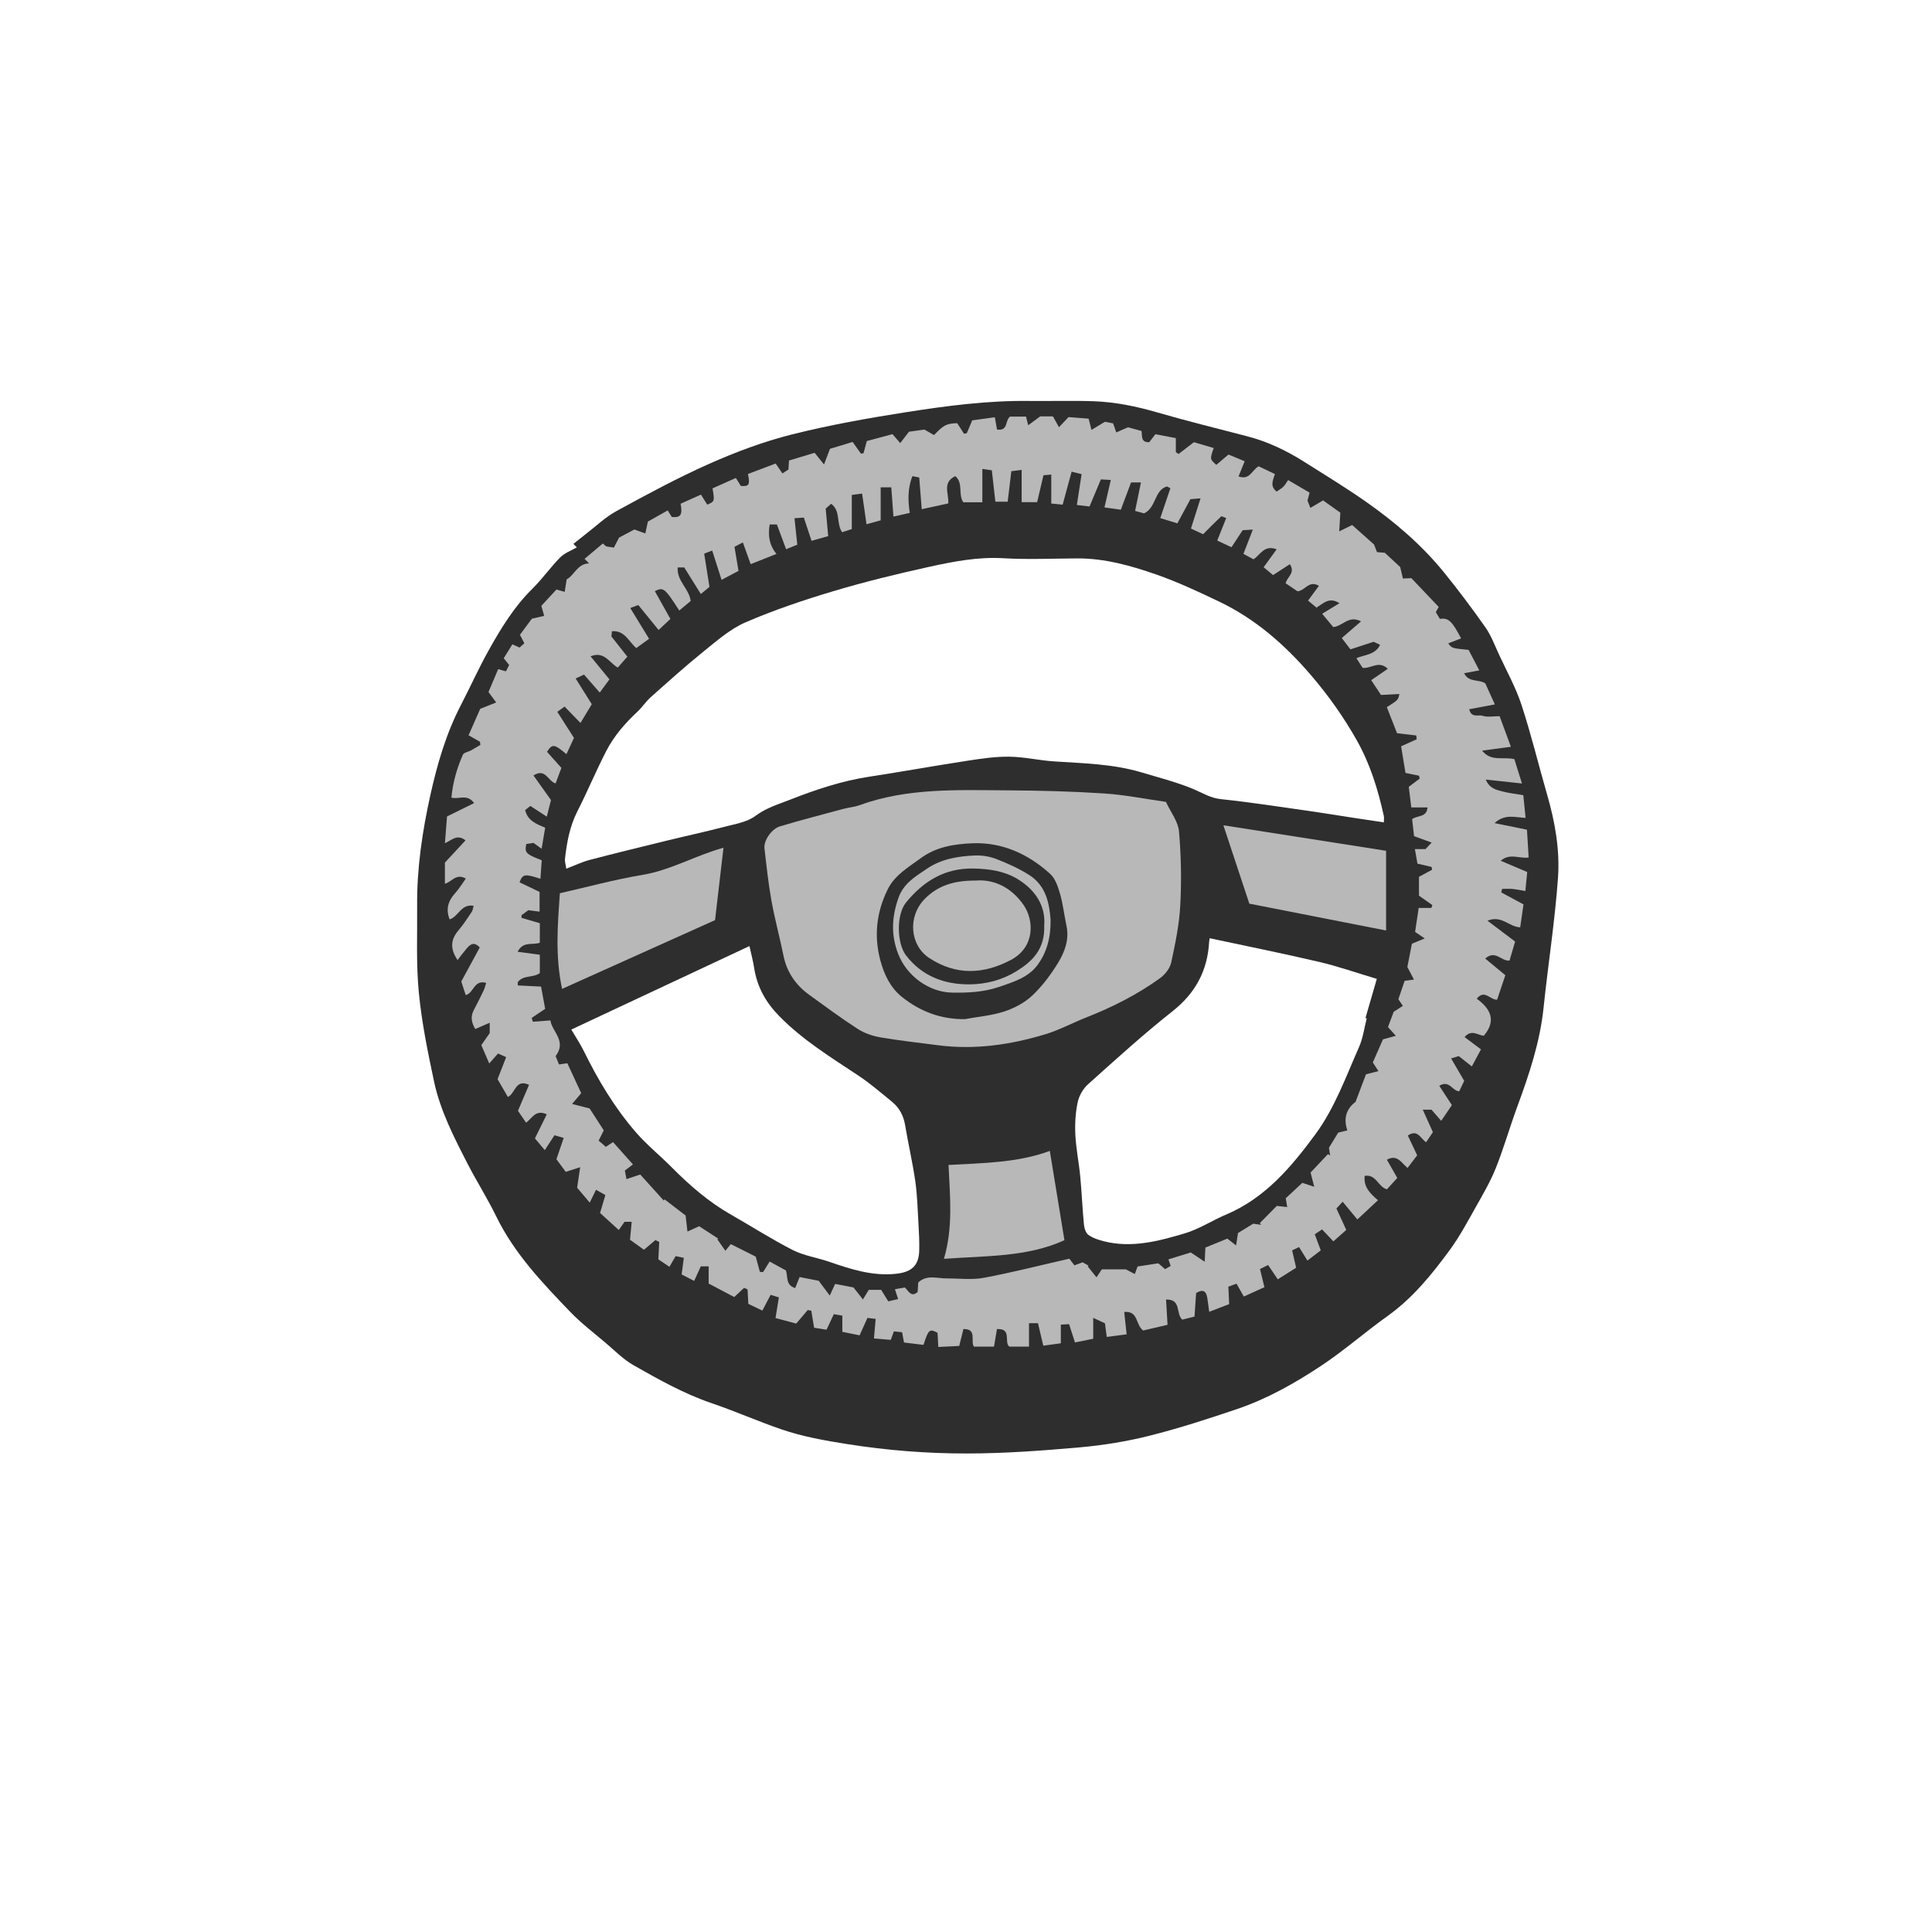 <svg version="1.1" id="svg" xmlns="http://www.w3.org/2000/svg" xmlns:xlink="http://www.w3.org/1999/xlink" x="0px" y="0px"
	 width="200px" height="200px" viewBox="0 0 200 200" enable-background="new 0 0 200 200" xml:space="preserve">
<path class="stroke" fill="#2e2e2e"  fill-rule="evenodd" clip-rule="evenodd" d="M160.173,82.318c-0.899-3.111-1.658-6.267-2.666-9.342
	c-0.595-1.815-1.543-3.516-2.35-5.26c-0.431-0.93-0.79-1.918-1.371-2.747c-1.36-1.939-2.783-3.84-4.275-5.681
	c-2.322-2.866-5.111-5.25-8.121-7.358c-2.071-1.451-4.237-2.768-6.375-4.121c-1.833-1.16-3.773-2.089-5.883-2.639
	c-3.108-0.812-6.23-1.576-9.314-2.472c-2.163-0.628-4.347-1.083-6.588-1.162c-2.238-0.078-4.482-0.004-6.723-0.03
	c-4.261-0.05-8.474,0.499-12.663,1.156c-3.995,0.626-7.993,1.335-11.911,2.323c-2.914,0.735-5.773,1.811-8.524,3.032
	c-3.273,1.451-6.434,3.166-9.581,4.881c-1.159,0.632-2.144,1.587-3.203,2.399c-0.428,0.329-0.845,0.673-1.268,1.01
	c0.121,0.118,0.241,0.235,0.361,0.353c-0.581,0.339-1.265,0.577-1.723,1.039c-1.011,1.021-1.842,2.22-2.865,3.227
	c-1.902,1.872-3.267,4.112-4.548,6.405c-1.026,1.837-1.888,3.766-2.859,5.635c-1.531,2.947-2.449,6.092-3.166,9.317
	c-0.845,3.799-1.41,7.625-1.374,11.524c0.027,2.978-0.113,5.973,0.173,8.926c0.3,3.102,0.928,6.182,1.581,9.236
	c0.647,3.029,2.071,5.783,3.477,8.519c0.94,1.828,2.05,3.571,2.95,5.418c1.871,3.841,4.762,6.878,7.668,9.898
	c1.125,1.169,2.433,2.167,3.676,3.22c0.939,0.796,1.823,1.707,2.88,2.306c2.603,1.473,5.208,2.949,8.068,3.922
	c2.44,0.83,4.805,1.88,7.243,2.715c2.212,0.758,4.505,1.161,6.83,1.528c4.11,0.65,8.235,0.973,12.369,0.969
	c3.896-0.004,7.801-0.292,11.686-0.636c2.43-0.216,4.868-0.612,7.232-1.207c3.056-0.768,6.064-1.749,9.052-2.76
	c3.109-1.053,5.971-2.67,8.69-4.471c2.388-1.583,4.555-3.496,6.89-5.163c2.601-1.856,4.571-4.292,6.427-6.82
	c1.025-1.396,1.848-2.946,2.702-4.46c0.746-1.323,1.52-2.649,2.08-4.054c0.833-2.091,1.45-4.267,2.229-6.381
	c1.223-3.318,2.337-6.65,2.706-10.201c0.465-4.477,1.17-8.934,1.491-13.419C161.489,88.011,160.985,85.124,160.173,82.318z
	 M92.806,131.856c-2.475,0.277-4.726-0.467-6.995-1.246c-1.245-0.427-2.597-0.622-3.753-1.21c-2.175-1.106-4.234-2.438-6.36-3.645
	c-2.315-1.314-4.295-3.032-6.159-4.912c-1.216-1.227-2.578-2.321-3.705-3.621c-2.201-2.537-3.919-5.407-5.399-8.421
	c-0.35-0.711-0.795-1.375-1.291-2.223c6.205-2.908,12.221-5.727,18.438-8.641c0.195,0.89,0.378,1.558,0.483,2.237
	c0.305,1.962,1.168,3.545,2.591,5.001c2.432,2.488,5.339,4.266,8.191,6.16c1.225,0.814,2.349,1.784,3.491,2.717
	c0.76,0.621,1.194,1.435,1.36,2.425c0.325,1.945,0.776,3.87,1.055,5.82c0.208,1.458,0.242,2.942,0.327,4.416
	c0.054,0.919,0.102,1.842,0.077,2.762C95.114,131.037,94.332,131.685,92.806,131.856z M141.484,105.418
	c-0.257,0.992-0.386,2.041-0.794,2.965c-1.363,3.081-2.511,6.306-4.515,9.029c-2.488,3.381-5.195,6.606-9.238,8.314
	c-1.447,0.612-2.796,1.508-4.286,1.95c-2.718,0.807-5.494,1.549-8.377,0.82c-0.556-0.141-1.139-0.328-1.594-0.654
	c-0.278-0.201-0.436-0.7-0.472-1.081c-0.159-1.653-0.224-3.314-0.381-4.967c-0.137-1.442-0.435-2.874-0.507-4.318
	c-0.056-1.121,0.011-2.278,0.241-3.375c0.142-0.674,0.564-1.404,1.08-1.865c2.865-2.568,5.717-5.166,8.734-7.549
	c2.394-1.891,3.633-4.226,3.797-7.211c0.007-0.127,0.041-0.254,0.057-0.352c3.798,0.815,7.582,1.574,11.338,2.453
	c1.937,0.454,3.825,1.119,5.96,1.756c-0.409,1.412-0.792,2.733-1.175,4.053C141.396,105.397,141.44,105.408,141.484,105.418z
	 M143.255,85.13c-1.111-0.166-2.19-0.323-3.268-0.488c-1.503-0.23-3.002-0.483-4.507-0.696c-3.033-0.429-6.062-0.9-9.107-1.221
	c-1.082-0.114-1.895-0.649-2.829-1.038c-1.733-0.72-3.572-1.191-5.377-1.73c-2.957-0.885-6.021-0.935-9.067-1.138
	c-1.545-0.103-3.078-0.468-4.62-0.487c-1.457-0.018-2.925,0.204-4.373,0.426c-3.382,0.519-6.75,1.13-10.131,1.648
	c-2.831,0.434-5.517,1.326-8.166,2.369c-1.237,0.487-2.486,0.848-3.61,1.688c-0.872,0.652-2.119,0.841-3.227,1.131
	c-1.98,0.519-3.984,0.947-5.973,1.434c-2.657,0.649-5.314,1.298-7.959,1.991c-0.756,0.198-1.473,0.546-2.42,0.906
	c-0.063-0.438-0.166-0.731-0.135-1.009c0.189-1.706,0.491-3.373,1.288-4.938c1.046-2.055,1.931-4.192,2.988-6.24
	c0.798-1.545,1.935-2.86,3.214-4.051c0.5-0.465,0.88-1.063,1.39-1.517c1.81-1.61,3.61-3.235,5.495-4.753
	c1.369-1.103,2.749-2.317,4.331-3c2.936-1.267,5.989-2.295,9.055-3.212c3.275-0.979,6.604-1.793,9.943-2.527
	c2.512-0.553,5.039-1.044,7.667-0.89c2.541,0.15,5.098,0.029,7.647,0.018c2.84-0.013,5.542,0.742,8.173,1.66
	c2.229,0.777,4.387,1.787,6.521,2.807c3.752,1.793,6.812,4.47,9.509,7.615c1.794,2.093,3.367,4.307,4.728,6.713
	c1.401,2.476,2.21,5.114,2.814,7.849C143.293,84.647,143.255,84.862,143.255,85.13z"/>
<path fill-rule="evenodd" clip-rule="evenodd" fill="#b8b8b8" class="fill" d="M152.028,67.277c0.358,0.684,0.709,1.356,1.111,2.122
	c-0.558,0.103-1.033,0.19-1.573,0.291c0.467,0.989,1.531,0.601,2.194,1.056c0.312,0.69,0.626,1.384,0.985,2.175
	c-0.896,0.168-1.746,0.329-2.655,0.5c0.225,0.938,0.957,0.535,1.392,0.679c0.497,0.164,1.089,0.039,1.757,0.039
	c0.393,1.063,0.769,2.083,1.169,3.168c-1.009,0.136-1.917,0.258-2.983,0.401c0.97,1.183,2.149,0.588,3.344,0.885
	c0.211,0.676,0.461,1.479,0.784,2.513c-1.34-0.146-2.459-0.267-3.744-0.406c0.384,0.942,1.106,1.071,1.755,1.238
	c0.682,0.175,1.39,0.251,2.128,0.377c0.081,0.801,0.156,1.547,0.237,2.352c-1.09-0.045-2.135-0.449-3.215,0.541
	c1.201,0.244,2.233,0.454,3.358,0.683c0.061,1.003,0.117,1.932,0.173,2.879c-1.003,0.135-1.944-0.487-2.889,0.337
	c0.973,0.413,1.825,0.775,2.741,1.164c-0.065,0.658-0.125,1.274-0.193,1.966c-0.517-0.085-0.925-0.174-1.337-0.213
	c-0.355-0.032-0.716-0.007-1.073-0.007c-0.028,0.122-0.055,0.244-0.083,0.366c0.741,0.398,1.481,0.797,2.302,1.239
	c-0.113,0.789-0.228,1.581-0.342,2.376c-1.177-0.052-1.925-1.291-3.388-0.687c1.026,0.774,1.903,1.436,2.862,2.159
	c-0.192,0.656-0.388,1.324-0.578,1.969c-0.858,0.09-1.449-1.141-2.517-0.211c0.717,0.595,1.365,1.132,2.083,1.727
	c-0.284,0.842-0.573,1.701-0.854,2.533c-0.746,0.027-1.281-1.11-2.105-0.104c1.427,1.04,2.063,2.267,0.727,3.839
	c-0.604-0.051-1.274-0.71-1.986,0.136c0.561,0.42,1.096,0.821,1.696,1.271c-0.322,0.602-0.625,1.167-0.946,1.766
	c-0.503-0.397-0.929-0.733-1.354-1.068c-0.241,0.072-0.434,0.13-0.794,0.237c0.464,0.796,0.88,1.51,1.357,2.327
	c-0.143,0.299-0.332,0.696-0.514,1.076c-0.725-0.022-1.024-1.214-2.063-0.563c0.438,0.673,0.847,1.299,1.301,1.997
	c-0.306,0.452-0.639,0.945-1.103,1.629c-0.362-0.417-0.648-0.746-1.004-1.155c-0.163,0-0.441,0-0.906,0
	c0.367,0.814,0.684,1.518,1.048,2.325c-0.186,0.277-0.43,0.641-0.699,1.041c-0.583-0.362-0.867-1.397-1.893-0.689
	c0.314,0.664,0.625,1.321,0.966,2.043c-0.312,0.411-0.64,0.841-0.996,1.311c-0.641-0.518-1.051-1.454-2.139-0.852
	c0.351,0.615,0.696,1.219,1.076,1.885c-0.368,0.404-0.732,0.804-1.07,1.175c-0.925-0.236-1.1-1.587-2.308-1.39
	c-0.116,1.149,0.523,1.788,1.377,2.521c-0.706,0.66-1.396,1.305-2.132,1.994c-0.492-0.594-0.945-1.143-1.523-1.84
	c-0.333,0.364-0.503,0.55-0.644,0.704c0.36,0.783,0.667,1.451,1.02,2.216c-0.43,0.381-0.872,0.774-1.334,1.185
	c-0.406-0.427-0.769-0.811-1.173-1.236c-0.303,0.201-0.51,0.34-0.756,0.503c0.209,0.562,0.4,1.073,0.622,1.665
	c-0.437,0.334-0.885,0.679-1.38,1.058c-0.31-0.5-0.569-0.917-0.868-1.399c-0.256,0.122-0.477,0.227-0.717,0.342
	c0.143,0.619,0.271,1.175,0.415,1.798c-0.64,0.404-1.255,0.793-1.9,1.201c-0.35-0.518-0.652-0.966-1-1.483
	c-0.325,0.162-0.588,0.292-0.839,0.417c0.167,0.687,0.313,1.291,0.456,1.881c-0.743,0.337-1.432,0.648-2.132,0.966
	c-0.255-0.449-0.501-0.882-0.757-1.332c-0.34,0.125-0.557,0.205-0.844,0.311c0.027,0.579,0.052,1.145,0.083,1.804
	c-0.642,0.248-1.296,0.501-2.065,0.798c-0.074-0.536-0.13-0.998-0.202-1.457c-0.115-0.733-0.487-0.896-1.154-0.485
	c-0.052,0.763-0.105,1.546-0.166,2.437c-0.403,0.1-0.873,0.216-1.273,0.315c-0.687-0.63-0.061-2.124-1.673-2.081
	c0.051,0.868,0.099,1.673,0.154,2.615c-0.86,0.201-1.76,0.412-2.525,0.591c-0.808-0.608-0.471-2.048-1.961-1.921
	c0.085,0.784,0.163,1.503,0.251,2.316c-0.63,0.083-1.291,0.17-2.056,0.271c-0.061-0.456-0.11-0.822-0.188-1.413
	c-0.227-0.104-0.632-0.292-1.215-0.562c0,0.886,0,1.501,0,2.163c-0.661,0.133-1.245,0.252-1.889,0.382
	c-0.205-0.639-0.401-1.249-0.609-1.895c-0.304,0.019-0.526,0.031-0.854,0.051c0,0.677,0,1.296,0,1.931
	c-0.667,0.092-1.23,0.169-1.815,0.249c-0.193-0.815-0.373-1.571-0.552-2.33c-0.365,0-0.61,0-0.928,0c0,0.838,0,1.614,0,2.43
	c-0.723,0-1.374,0-2.036,0c-0.592-0.464,0.316-1.894-1.28-1.82c-0.097,0.574-0.196,1.156-0.308,1.817c-0.68,0-1.375,0-2.081,0
	c-0.381-0.556,0.37-1.851-1.084-1.819c-0.155,0.626-0.282,1.134-0.434,1.747c-0.701,0.035-1.392,0.069-2.165,0.108
	c-0.028-0.514-0.055-1-0.081-1.469c-0.84-0.433-0.931-0.355-1.453,1.252c-0.652-0.079-1.32-0.16-2.017-0.245
	c-0.068-0.365-0.125-0.669-0.197-1.061c-0.26-0.028-0.533-0.059-0.854-0.094c-0.102,0.283-0.188,0.522-0.317,0.882
	c-0.57-0.048-1.171-0.1-1.744-0.148c0.066-0.75,0.12-1.353,0.179-2.022c-0.385-0.046-0.606-0.073-0.852-0.103
	c-0.276,0.612-0.533,1.181-0.814,1.803c-0.609-0.124-1.165-0.237-1.787-0.363c0-0.587,0-1.115,0-1.674
	c-0.318-0.056-0.542-0.095-0.88-0.153c-0.244,0.519-0.481,1.027-0.753,1.608c-0.479-0.076-0.956-0.151-1.289-0.204
	c-0.112-0.687-0.201-1.225-0.289-1.763c-0.124-0.023-0.247-0.047-0.37-0.071c-0.372,0.439-0.744,0.878-1.188,1.403
	c-0.615-0.164-1.34-0.357-2.146-0.572c0.124-0.758,0.23-1.414,0.348-2.139c-0.332-0.103-0.594-0.185-0.854-0.265
	c-0.297,0.565-0.563,1.073-0.857,1.633c-0.524-0.252-1.009-0.485-1.453-0.698c-0.028-0.537-0.053-1.018-0.078-1.499
	c-0.12-0.053-0.239-0.105-0.358-0.157c-0.322,0.3-0.644,0.6-1.02,0.95c-0.839-0.442-1.737-0.915-2.649-1.396c0-0.569,0-1.15,0-1.777
	c-0.34,0-0.562,0-0.817,0c-0.218,0.479-0.421,0.928-0.683,1.503c-0.463-0.239-0.888-0.458-1.297-0.67
	c0.077-0.589,0.147-1.123,0.225-1.719c-0.332-0.07-0.579-0.122-0.847-0.178c-0.205,0.354-0.386,0.667-0.641,1.107
	c-0.428-0.287-0.826-0.554-1.146-0.769c0.032-0.659,0.059-1.234,0.087-1.809c-0.131-0.062-0.262-0.125-0.393-0.188
	c-0.36,0.304-0.721,0.609-1.186,1.002c-0.423-0.304-0.944-0.678-1.442-1.036c0.059-0.64,0.113-1.224,0.171-1.857
	c-0.339,0-0.54,0-0.741,0c-0.181,0.256-0.344,0.49-0.596,0.849c-0.661-0.602-1.29-1.174-1.937-1.763
	c0.183-0.617,0.346-1.167,0.55-1.854c-0.291-0.164-0.594-0.335-0.97-0.548c-0.237,0.484-0.406,0.83-0.65,1.328
	c-0.486-0.574-0.925-1.092-1.305-1.54c0.104-0.703,0.19-1.278,0.316-2.124c-0.626,0.201-1.008,0.324-1.493,0.481
	c-0.283-0.384-0.638-0.864-0.966-1.308c0.25-0.731,0.485-1.415,0.755-2.204c-0.412-0.12-0.687-0.2-0.955-0.278
	c-0.292,0.448-0.534,0.819-1.003,1.541c-0.411-0.489-0.73-0.87-1.022-1.216c0.478-0.971,0.848-1.722,1.227-2.491
	c-1.175-0.533-1.502,0.406-2.14,0.865c-0.299-0.436-0.585-0.853-0.844-1.23c0.397-0.928,0.756-1.767,1.147-2.683
	c-1.401-0.662-1.4,0.865-2.187,1.257c-0.37-0.639-0.744-1.285-1.069-1.847c0.309-0.794,0.573-1.474,0.889-2.284
	c-0.315-0.139-0.588-0.26-0.843-0.373c-0.328,0.373-0.567,0.644-0.908,1.03c-0.297-0.687-0.55-1.272-0.82-1.896
	c0.297-0.427,0.564-0.812,0.868-1.248c0-0.24,0-0.544,0-1.072c-0.566,0.248-1.011,0.442-1.491,0.652
	c-0.368-0.606-0.539-1.246-0.156-1.962c0.36-0.674,0.698-1.36,1.028-2.049c0.106-0.223,0.159-0.472,0.254-0.763
	c-1.267-0.372-1.263,1.04-2.119,1.261c-0.149-0.457-0.305-0.937-0.459-1.409c0.645-1.186,1.281-2.358,1.914-3.523
	c-0.624-0.665-1.013-0.294-1.371,0.124c-0.321,0.376-0.613,0.777-0.929,1.182c-0.789-1.176-0.72-2.118,0.092-3.073
	c0.509-0.598,0.938-1.266,1.38-1.918c0.104-0.153,0.114-0.37,0.188-0.628c-1.299-0.221-1.566,1.13-2.479,1.407
	c-0.421-1.045-0.157-1.916,0.582-2.728c0.403-0.442,0.713-0.97,1.095-1.501c-1.042-0.564-1.44,0.349-2.166,0.538
	c0-0.716,0-1.406,0-2.186c0.648-0.7,1.371-1.48,2.132-2.303c-0.863-0.671-1.387-0.049-2.13,0.298c0.074-0.955,0.14-1.801,0.215-2.77
	c0.914-0.452,1.838-0.909,2.807-1.387c-0.729-0.997-1.569-0.351-2.351-0.566c0.141-1.542,0.56-3.021,1.184-4.436
	c0.103-0.233,0.568-0.299,0.857-0.458c0.325-0.179,0.64-0.376,0.958-0.565c-0.015-0.108-0.03-0.216-0.046-0.324
	c-0.363-0.207-0.726-0.413-1.178-0.67c0.408-0.926,0.838-1.903,1.206-2.737c0.624-0.249,1.082-0.431,1.654-0.66
	c-0.332-0.45-0.545-0.739-0.798-1.082c0.319-0.752,0.655-1.543,1.005-2.369c0.282,0.081,0.498,0.143,0.799,0.229
	c0.118-0.229,0.229-0.443,0.337-0.652c-0.208-0.261-0.37-0.462-0.563-0.704c0.289-0.465,0.576-0.928,0.895-1.441
	c0.234,0.105,0.458,0.206,0.744,0.336c0.155-0.139,0.319-0.284,0.496-0.443c-0.165-0.318-0.296-0.571-0.456-0.879
	c0.442-0.597,0.894-1.206,1.232-1.663c0.508-0.118,0.852-0.198,1.277-0.296c-0.119-0.417-0.194-0.687-0.293-1.037
	c0.491-0.531,1.024-1.108,1.562-1.691c0.245,0.069,0.462,0.13,0.858,0.243c0.066-0.425,0.125-0.799,0.201-1.293
	c0.78-0.402,1.104-1.625,2.319-1.655c-0.155-0.156-0.311-0.312-0.466-0.467c0.631-0.532,1.262-1.062,1.893-1.594
	c0.111,0.099,0.223,0.198,0.333,0.297c0.229,0.037,0.458,0.075,0.808,0.132c0.146-0.28,0.306-0.59,0.536-1.034
	c0.466-0.247,1.067-0.566,1.587-0.843c0.393,0.143,0.709,0.258,1.131,0.412c0.108-0.497,0.184-0.844,0.267-1.229
	c0.655-0.37,1.336-0.753,2.052-1.157c0.171,0.275,0.305,0.491,0.425,0.683c0.917,0.087,1.128-0.221,0.912-1.375
	c0.689-0.309,1.399-0.627,2.107-0.945c0.228,0.366,0.442,0.71,0.649,1.042c0.768-0.332,0.775-0.356,0.547-1.688
	c0.773-0.344,1.577-0.702,2.416-1.075c0.194,0.311,0.357,0.573,0.515,0.826c0.852,0.067,0.968-0.12,0.737-1.238
	c0.939-0.354,1.888-0.713,2.869-1.083c0.234,0.344,0.438,0.644,0.697,1.023c0.23-0.146,0.434-0.276,0.625-0.398
	c0.02-0.318,0.036-0.578,0.058-0.934c0.886-0.268,1.782-0.539,2.653-0.802c0.294,0.366,0.548,0.681,0.971,1.207
	c0.252-0.659,0.424-1.108,0.62-1.62c0.687-0.208,1.489-0.452,2.341-0.71c0.295,0.412,0.58,0.812,0.865,1.21
	c0.087-0.012,0.174-0.023,0.261-0.036c0.102-0.377,0.205-0.756,0.343-1.267c0.813-0.219,1.737-0.467,2.658-0.715
	c0.255,0.294,0.47,0.541,0.803,0.926c0.32-0.418,0.572-0.745,0.903-1.177c0.487-0.068,1.109-0.154,1.596-0.222
	c0.429,0.244,0.728,0.414,1,0.569c0.992-1.048,1.306-1.198,2.4-1.231c0.246,0.383,0.473,0.738,0.7,1.091
	c0.096-0.018,0.192-0.035,0.289-0.052c0.167-0.394,0.333-0.788,0.564-1.331c0.715-0.099,1.533-0.212,2.34-0.323
	c0.088,0.501,0.153,0.874,0.223,1.271c1.198,0.189,0.803-0.954,1.359-1.339c0.473,0,1.045,0,1.646,0
	c0.066,0.259,0.121,0.479,0.226,0.898c0.436-0.323,0.785-0.58,1.24-0.917c0.345,0,0.843,0,1.321,0
	c0.188,0.336,0.359,0.642,0.625,1.118c0.369-0.389,0.639-0.675,0.992-1.047c0.626,0.049,1.353,0.106,2.078,0.163
	c0.09,0.356,0.159,0.63,0.294,1.163c0.465-0.281,0.837-0.506,1.392-0.842c0.128,0.025,0.482,0.094,0.845,0.165
	c0.098,0.278,0.183,0.518,0.332,0.938c0.374-0.165,0.714-0.314,1.213-0.533c0.342,0.094,0.868,0.239,1.397,0.384
	c0.091,0.514-0.101,1.186,0.798,1.163c0.179-0.231,0.371-0.477,0.643-0.829c0.641,0.122,1.351,0.257,2.113,0.402
	c0,0.517,0,0.984,0,1.451c0.094,0.066,0.188,0.131,0.281,0.196c0.458-0.352,0.915-0.704,1.59-1.223
	c0.526,0.155,1.285,0.379,2.049,0.605c-0.401,1.151-0.401,1.151,0.271,1.742c0.382-0.324,0.781-0.663,1.258-1.068
	c0.536,0.222,1.101,0.455,1.679,0.693c-0.226,0.558-0.415,1.025-0.635,1.571c1.147,0.416,1.358-0.624,2.075-1.048
	c0.494,0.234,1.071,0.509,1.687,0.801c-0.168,0.604-0.565,1.213,0.175,1.819c0.225-0.158,0.489-0.301,0.696-0.503
	c0.19-0.186,0.319-0.435,0.499-0.69c0.792,0.464,1.491,0.874,2.223,1.302c-0.072,0.271-0.139,0.518-0.219,0.819
	c0.068,0.173,0.153,0.388,0.3,0.76c0.434-0.256,0.813-0.48,1.314-0.777c0.596,0.424,1.269,0.903,1.785,1.27
	c-0.041,0.692-0.07,1.189-0.115,1.937c0.622-0.305,0.959-0.472,1.341-0.659c0.717,0.64,1.46,1.302,2.263,2.018
	c0.081,0.208,0.192,0.494,0.309,0.792c0.281,0.022,0.514,0.04,0.804,0.062c0.543,0.503,1.121,1.039,1.596,1.479
	c0.113,0.48,0.193,0.823,0.279,1.188c0.36-0.016,0.617-0.028,0.875-0.039c0.94,0.989,1.879,1.977,2.833,2.98
	c-0.105,0.189-0.2,0.36-0.3,0.539c0.151,0.251,0.287,0.475,0.421,0.698c0.875-0.129,1.254,0.211,2.195,2.021
	c-0.442,0.17-0.875,0.338-1.329,0.513C150.289,67.106,150.289,67.106,152.028,67.277z M91.953,134.714
	c0.365-0.083,0.667-0.153,1.021-0.234c-0.133-0.412-0.227-0.699-0.331-1.021c0.379-0.066,0.708-0.123,1.027-0.178
	c0.39,0.354,0.642,1.062,1.323,0.467c0.02-0.344,0.039-0.657,0.058-0.981c0.887-0.842,1.946-0.421,2.941-0.425
	c1.29-0.007,2.615,0.168,3.863-0.065c2.958-0.554,5.878-1.303,8.843-1.979c0.108,0.142,0.321,0.421,0.525,0.689
	c0.341-0.125,0.586-0.215,0.849-0.312c0.203,0.113,0.407,0.228,0.611,0.342c-0.028,0.026-0.055,0.052-0.082,0.079
	c0.288,0.359,0.575,0.72,0.906,1.132c0.24-0.356,0.371-0.551,0.554-0.823c0.828,0,1.688,0,2.489,0
	c0.317,0.165,0.608,0.317,0.924,0.482c0.132-0.362,0.209-0.572,0.286-0.78c0.744-0.114,1.444-0.221,2.15-0.329
	c0.227,0.196,0.44,0.38,0.698,0.603c0.208-0.118,0.4-0.227,0.579-0.329c-0.085-0.25-0.148-0.436-0.232-0.683
	c0.859-0.265,1.657-0.512,2.312-0.714c0.479,0.319,0.867,0.577,1.441,0.959c0.035-0.69,0.054-1.067,0.074-1.466
	c0.772-0.316,1.521-0.622,2.271-0.928c0.245,0.192,0.486,0.382,0.905,0.711c0.079-0.509,0.132-0.856,0.198-1.285
	c0.498-0.306,1.055-0.65,1.574-0.97c0.32,0.046,0.571,0.082,0.821,0.118c-0.043-0.061-0.087-0.123-0.131-0.184
	c0.619-0.626,1.238-1.253,1.752-1.774c0.471,0.053,0.737,0.082,1.078,0.12c-0.064-0.392-0.108-0.663-0.149-0.915
	c0.608-0.563,1.184-1.098,1.716-1.591c0.384,0.126,0.689,0.227,1.232,0.405c-0.151-0.589-0.248-0.963-0.379-1.475
	c0.554-0.588,1.177-1.247,1.799-1.907c0.076,0.049,0.152,0.097,0.229,0.146c-0.04-0.247-0.08-0.494-0.129-0.798
	c0.318-0.52,0.66-1.078,0.963-1.574c0.359-0.087,0.63-0.152,0.944-0.229c-0.497-1.434,0.086-2.389,0.851-2.956
	c0.441-1.164,0.779-2.056,1.081-2.853c0.511-0.129,0.832-0.211,1.287-0.326c-0.219-0.338-0.379-0.585-0.582-0.897
	c0.358-0.814,0.734-1.671,1.051-2.392c0.506-0.141,0.855-0.237,1.331-0.368c-0.35-0.389-0.572-0.636-0.812-0.901
	c0.225-0.604,0.442-1.188,0.59-1.584c0.427-0.276,0.685-0.443,0.949-0.613c-0.204-0.302-0.332-0.492-0.463-0.687
	c0.219-0.645,0.43-1.263,0.649-1.907c0.241-0.033,0.493-0.067,0.962-0.13c-0.236-0.452-0.419-0.8-0.681-1.301
	c0.141-0.722,0.315-1.617,0.469-2.405c0.471-0.195,0.797-0.331,1.331-0.552c-0.487-0.328-0.754-0.508-0.998-0.673
	c0.128-0.862,0.253-1.702,0.37-2.485c0.512,0,0.912,0,1.312,0c0.035-0.098,0.069-0.196,0.104-0.294
	c-0.445-0.312-0.889-0.625-1.387-0.976c0-0.616,0-1.269,0-1.948c0.437-0.236,0.895-0.485,1.353-0.733
	c-0.015-0.098-0.029-0.195-0.043-0.292c-0.434-0.101-0.869-0.202-1.467-0.34c-0.073-0.416-0.163-0.929-0.264-1.505
	c0.429,0,0.735,0,1.098,0c0.154-0.164,0.325-0.345,0.638-0.677c-0.659-0.24-1.179-0.43-1.822-0.665
	c-0.062-0.537-0.135-1.176-0.203-1.761c0.587-0.42,1.503-0.154,1.596-1.214c-0.565,0-1.086,0-1.681,0
	c-0.095-0.781-0.182-1.496-0.259-2.132c0.439-0.331,0.785-0.591,1.131-0.851c-0.024-0.1-0.049-0.201-0.073-0.301
	c-0.456-0.093-0.912-0.186-1.4-0.286c-0.154-0.943-0.311-1.901-0.451-2.755c0.626-0.283,1.119-0.506,1.613-0.73
	c-0.015-0.13-0.029-0.26-0.043-0.391c-0.655-0.077-1.31-0.154-1.992-0.234c-0.36-0.918-0.712-1.815-1.057-2.695
	c1.181-0.755,1.181-0.755,1.293-1.367c-0.642,0.033-1.247,0.065-1.897,0.099c-0.332-0.5-0.681-1.028-1.013-1.529
	c0.623-0.427,1.146-0.786,1.714-1.176c-0.928-0.91-1.752,0.017-2.604-0.1c-0.209-0.324-0.418-0.647-0.646-1
	c0.89-0.378,1.944-0.337,2.454-1.382c-0.282-0.134-0.487-0.232-0.665-0.316c-0.814,0.266-1.58,0.515-2.402,0.784
	c-0.295-0.384-0.595-0.774-0.9-1.174c0.665-0.573,1.284-1.107,1.996-1.722c-1.279-0.677-1.897,0.501-2.879,0.589
	c-0.262-0.315-0.557-0.67-1.146-1.378c0.591-0.361,1.151-0.703,1.792-1.094c-1.048-0.666-1.638-0.011-2.378,0.46
	c-0.291-0.244-0.589-0.493-0.873-0.73c0.419-0.57,0.759-1.032,1.125-1.529c-1.059-0.613-1.405,0.508-2.224,0.565
	c-0.364-0.247-0.809-0.548-1.22-0.827c0.15-0.683,1.033-1.053,0.434-1.977c-0.566,0.368-1.098,0.713-1.74,1.13
	c-0.284-0.238-0.627-0.525-0.974-0.815c0.464-0.639,0.857-1.181,1.347-1.856c-1.315-0.5-1.714,0.622-2.398,1.035
	c-0.371-0.2-0.709-0.382-1.042-0.562c0.313-0.81,0.613-1.583,0.973-2.513c-0.528,0.033-0.782,0.049-1.056,0.066
	c-0.387,0.59-0.756,1.152-1.153,1.759c-0.541-0.254-1.007-0.472-1.475-0.691c0.32-0.8,0.61-1.527,0.929-2.327
	c-0.217-0.072-0.464-0.22-0.524-0.164c-0.63,0.583-1.23,1.2-1.868,1.836c-0.379-0.177-0.824-0.384-1.258-0.587
	c0.322-1.012,0.628-1.976,0.993-3.124c-0.496,0.039-0.798,0.063-1.049,0.084c-0.472,0.876-0.896,1.661-1.349,2.5
	c-0.644-0.197-1.248-0.382-1.771-0.543c0.378-1.116,0.712-2.104,1.047-3.092c-0.118-0.062-0.236-0.124-0.354-0.186
	c-1.33,0.392-1.086,2.184-2.367,2.788c-0.211-0.058-0.552-0.151-0.931-0.254c0.206-1.004,0.394-1.924,0.604-2.95
	c-0.413,0-0.702,0-1.022,0c-0.366,0.977-0.714,1.902-1.059,2.825c-0.604-0.084-1.108-0.155-1.695-0.237
	c0.227-0.981,0.432-1.87,0.657-2.84c-0.441-0.026-0.668-0.04-1.028-0.061c-0.391,0.933-0.779,1.86-1.175,2.806
	c-0.514-0.062-0.943-0.112-1.311-0.156c0.167-1.093,0.325-2.12,0.49-3.196c-0.383-0.095-0.622-0.153-1.032-0.253
	c-0.319,1.174-0.619,2.274-0.929,3.415c-0.394-0.039-0.797-0.079-1.179-0.117c0-1.027,0-1.972,0-2.996
	c-0.365,0.032-0.584,0.05-0.807,0.069c-0.23,0.974-0.444,1.882-0.657,2.785c-0.596,0-1.062,0-1.601,0c0-1.107,0-2.17,0-3.34
	c-0.374,0.048-0.663,0.085-1.069,0.137c-0.129,1.083-0.253,2.115-0.378,3.158c-0.408,0-0.811,0-1.275,0
	c-0.12-1.074-0.234-2.088-0.365-3.255c-0.216-0.031-0.508-0.072-0.983-0.139c0,1.246,0,2.333,0,3.449c-0.788,0-1.411,0-1.974,0
	c-0.561-0.843,0.035-1.97-0.826-2.704c-1.395,0.667-0.632,1.833-0.73,2.826c-0.846,0.185-1.706,0.372-2.744,0.598
	c-0.091-1.159-0.172-2.183-0.259-3.286c-0.18-0.035-0.395-0.076-0.71-0.136c-0.49,1.267-0.469,2.503-0.269,3.804
	c-0.542,0.123-1.047,0.237-1.69,0.383c-0.075-1.018-0.144-1.952-0.224-3.029c-0.319,0-0.656,0-1.098,0c0,1.206,0,2.303,0,3.415
	c-0.535,0.147-0.983,0.271-1.466,0.405c-0.151-1.049-0.292-2.033-0.457-3.175c-0.381,0.051-0.69,0.092-1.068,0.143
	c0,1.274,0,2.396,0,3.533c-0.397,0.128-0.708,0.229-0.999,0.323c-0.638-0.922-0.12-2.202-1.138-2.942
	c-0.218,0.193-0.387,0.343-0.565,0.5c0.087,0.958,0.172,1.873,0.261,2.849c-0.589,0.166-1.154,0.325-1.725,0.485
	c-0.28-0.847-0.534-1.613-0.796-2.406c-0.323,0.023-0.55,0.039-0.969,0.068c0.098,0.926,0.189,1.794,0.29,2.739
	c-0.33,0.133-0.698,0.284-1.157,0.47c-0.341-0.918-0.639-1.719-0.954-2.565c-0.235,0-0.454,0-0.745,0c-0.184,1.1-0.073,2.1,0.7,3.05
	c-0.957,0.379-1.801,0.714-2.669,1.058c-0.277-0.769-0.526-1.46-0.81-2.248c-0.397,0.208-0.617,0.323-0.866,0.453
	c0.141,0.849,0.272,1.644,0.414,2.495c-0.537,0.285-1.106,0.586-1.75,0.927c-0.335-1.047-0.642-2.002-0.973-3.036
	c-0.362,0.141-0.565,0.221-0.827,0.323c0.181,1.141,0.353,2.226,0.545,3.44c-0.218,0.179-0.524,0.433-0.893,0.737
	c-0.607-0.973-1.148-1.839-1.716-2.75c-0.18,0-0.399,0-0.677,0c-0.117,1.403,1.187,2.196,1.342,3.474
	c-0.388,0.323-0.78,0.651-1.181,0.986c-1.499-2.327-1.635-2.445-2.53-2.006c0.535,0.954,1.069,1.906,1.612,2.874
	c-0.481,0.452-0.896,0.844-1.22,1.147c-0.732-0.898-1.414-1.737-2.104-2.584c-0.368,0.136-0.593,0.219-0.833,0.309
	c0.678,1.106,1.303,2.127,1.951,3.187c-0.487,0.354-0.905,0.656-1.328,0.962c-0.795-0.695-1.202-1.857-2.517-1.743
	c-0.03,0.28-0.052,0.484-0.058,0.536c0.605,0.766,1.129,1.43,1.654,2.095c-0.417,0.475-0.706,0.804-0.992,1.129
	c-0.886-0.501-1.403-1.742-2.818-1.164c0.69,0.841,1.331,1.621,1.956,2.384c-0.406,0.552-0.683,0.928-1.005,1.367
	c-0.552-0.631-1.063-1.217-1.626-1.86c-0.259,0.12-0.473,0.219-0.869,0.403c0.589,0.938,1.111,1.77,1.671,2.662
	c-0.364,0.604-0.752,1.248-1.17,1.942c-0.587-0.604-1.112-1.146-1.646-1.695c-0.374,0.269-0.603,0.434-0.753,0.542
	c0.615,0.963,1.198,1.877,1.725,2.703c-0.318,0.685-0.543,1.168-0.781,1.68c-1.262-1.062-1.465-1.091-2.009-0.245
	c0.479,0.535,0.978,1.095,1.488,1.667c-0.213,0.573-0.409,1.096-0.6,1.609c-0.799-0.233-1.03-1.624-2.292-0.827
	c0.629,0.883,1.173,1.646,1.815,2.545c-0.106,0.416-0.252,0.993-0.437,1.72c-0.625-0.408-1.14-0.744-1.697-1.108
	c-0.184,0.146-0.36,0.286-0.538,0.427c0.254,1.103,1.139,1.431,2.071,1.829c-0.118,0.691-0.232,1.364-0.371,2.176
	c-0.364-0.264-0.57-0.414-0.835-0.605c-0.22,0.033-0.498,0.074-0.752,0.112c-0.183,0.909-0.055,1.041,1.601,1.683
	c-0.044,0.623-0.089,1.263-0.136,1.92c-1.604-0.535-1.846-0.501-2.161,0.364c0.667,0.32,1.346,0.646,2.072,0.994
	c0,0.625,0,1.312,0,2.042c-0.453-0.059-0.788-0.103-1.163-0.151c-0.231,0.171-0.469,0.347-0.708,0.523
	c0.001,0.089,0.002,0.179,0.004,0.268c0.613,0.18,1.227,0.36,1.893,0.556c0,0.699,0,1.369,0,2.027
	c-0.795,0.261-1.734-0.182-2.298,0.931c0.796,0.106,1.513,0.202,2.298,0.306c0,0.666,0,1.312,0,1.9
	c-0.708,0.522-1.746,0.171-2.292,0.954c0.005,0.108,0.011,0.216,0.017,0.324c0.77,0.038,1.54,0.077,2.403,0.12
	c0.142,0.767,0.287,1.556,0.425,2.304c-0.492,0.332-0.944,0.635-1.395,0.938c0.04,0.132,0.08,0.264,0.119,0.396
	c0.573-0.043,1.146-0.086,1.818-0.137c0.164,1.17,1.723,2.129,0.538,3.699c0.098,0.238,0.221,0.537,0.354,0.86
	c0.331-0.049,0.576-0.085,0.861-0.127c0.49,1.057,0.971,2.096,1.436,3.101c-0.287,0.338-0.516,0.609-0.945,1.116
	c0.704,0.179,1.201,0.307,1.815,0.464c0.424,0.655,0.936,1.449,1.465,2.269c-0.153,0.306-0.316,0.632-0.531,1.062
	c0.254,0.219,0.507,0.437,0.745,0.642c0.309-0.203,0.5-0.329,0.746-0.49c0.681,0.763,1.336,1.498,2.06,2.31
	c-0.314,0.239-0.566,0.431-0.834,0.635c0.051,0.272,0.092,0.492,0.166,0.888c0.51-0.171,0.928-0.31,1.425-0.476
	c0.794,0.88,1.615,1.789,2.435,2.697c0.026-0.042,0.052-0.085,0.079-0.127c0.765,0.586,1.529,1.171,2.184,1.673
	c0.066,0.586,0.114,1.01,0.188,1.662c0.511-0.233,0.834-0.38,1.211-0.552c0.612,0.398,1.296,0.842,1.98,1.286
	c-0.032,0.023-0.063,0.047-0.095,0.07c0.257,0.369,0.515,0.738,0.828,1.186c0.286-0.35,0.423-0.517,0.564-0.691
	c0.915,0.459,1.783,0.896,2.582,1.297c0.157,0.577,0.292,1.074,0.426,1.572c0.11,0.01,0.22,0.021,0.331,0.031
	c0.214-0.345,0.428-0.69,0.682-1.098c0.549,0.302,1.141,0.626,1.688,0.927c0.212,0.675-0.043,1.522,0.958,1.821
	c0.158-0.394,0.291-0.725,0.457-1.139c0.704,0.138,1.414,0.277,1.978,0.387c0.399,0.535,0.701,0.938,1.142,1.529
	c0.249-0.54,0.396-0.86,0.556-1.207c0.668,0.129,1.335,0.258,1.899,0.367c0.341,0.433,0.608,0.772,0.978,1.24
	c0.253-0.416,0.417-0.686,0.603-0.99c0.41,0,0.873,0,1.288,0C91.47,133.93,91.675,134.263,91.953,134.714z"/>
<path fill-rule="evenodd" clip-rule="evenodd" fill="#b8b8b8" class="fill" d="M120.698,83.01c0.5,1.081,1.263,2.041,1.352,3.061
	c0.222,2.539,0.267,5.11,0.132,7.655c-0.104,1.984-0.518,3.962-0.938,5.911c-0.129,0.598-0.629,1.239-1.141,1.61
	c-2.355,1.711-4.944,3.01-7.652,4.078c-1.418,0.559-2.778,1.297-4.23,1.738c-3.633,1.102-7.348,1.636-11.154,1.135
	c-1.978-0.26-3.964-0.473-5.929-0.812c-0.809-0.14-1.652-0.427-2.337-0.868c-1.726-1.113-3.38-2.338-5.044-3.544
	c-1.395-1.012-2.307-2.343-2.656-4.063c-0.387-1.906-0.902-3.788-1.246-5.701c-0.321-1.787-0.511-3.598-0.718-5.404
	c-0.089-0.772,0.721-1.994,1.597-2.258c2.186-0.658,4.398-1.229,6.603-1.821c0.532-0.143,1.099-0.179,1.612-0.366
	c5.006-1.823,10.224-1.571,15.409-1.543c3.314,0.019,6.633,0.105,9.94,0.321C116.416,82.275,118.514,82.702,120.698,83.01z
	 M99.877,105.5c1.365-0.25,2.775-0.365,4.083-0.791c1.043-0.34,2.108-0.904,2.899-1.649c1.036-0.977,1.922-2.163,2.668-3.384
	c0.694-1.136,1.179-2.417,0.874-3.837c-0.235-1.095-0.353-2.221-0.661-3.294c-0.213-0.741-0.495-1.598-1.033-2.086
	c-2.272-2.06-4.977-3.296-8.079-3.163c-1.838,0.08-3.71,0.363-5.299,1.535c-1.274,0.939-2.689,1.742-3.422,3.212
	c-1.168,2.345-1.456,4.825-0.776,7.371c0.386,1.448,1.038,2.823,2.211,3.768C95.218,104.688,97.377,105.531,99.877,105.5z"/>
<path fill-rule="evenodd" clip-rule="evenodd" fill="#b8b8b8" class="fill" d="M74.895,87.757c-0.299,2.565-0.581,4.983-0.874,7.494
	c-5.209,2.342-10.461,4.703-15.836,7.118c-0.729-3.447-0.452-6.641-0.23-9.901c2.864-0.649,5.686-1.424,8.559-1.902
	C69.428,90.083,71.97,88.564,74.895,87.757z"/>
<path fill-rule="evenodd" clip-rule="evenodd" fill="#b8b8b8" class="fill" d="M129.33,93.546c-0.898-2.715-1.758-5.313-2.684-8.113
	c5.7,0.894,11.292,1.77,16.842,2.64c0,2.857,0,5.48,0,8.252C138.639,95.374,133.93,94.45,129.33,93.546z"/>
<path fill-rule="evenodd" clip-rule="evenodd" fill="#b8b8b8" class="fill" d="M108.677,119.141c0.51,3.115,0.999,6.099,1.513,9.243
	c-3.83,1.755-8.104,1.611-12.473,1.929c0.961-3.285,0.623-6.445,0.475-9.716C101.789,120.394,105.355,120.371,108.677,119.141z"/>
<path fill-rule="evenodd" clip-rule="evenodd" fill="#b8b8b8" class="fill" d="M108.754,95.21c0.036,1.799-0.378,3.399-1.387,4.733
	c-0.955,1.264-2.477,1.716-3.925,2.215c-1.593,0.548-3.241,0.628-4.9,0.596c-2.404-0.048-4.684-1.747-5.56-3.999
	c-0.752-1.934-0.675-3.769,0-5.742c0.543-1.587,1.779-2.267,2.972-3.083c1.484-1.013,3.207-1.293,4.947-1.369
	c0.741-0.032,1.542,0.094,2.232,0.362c1.175,0.455,2.346,0.981,3.407,1.654C108.244,91.657,108.633,93.449,108.754,95.21z
	 M108.098,95.835c0.165-2.007-0.871-3.697-2.77-4.842c-1.375-0.829-2.915-1.049-4.542-1.083c-3-0.062-5.199,1.324-6.991,3.512
	c-1.014,1.238-0.979,4.221,0.006,5.495c1.655,2.139,3.957,3.004,6.574,2.983c1.723-0.014,3.396-0.453,4.877-1.377
	C106.877,99.514,108.177,98.252,108.098,95.835z"/>
<path fill-rule="evenodd" clip-rule="evenodd" fill="#b8b8b8" class="fill" d="M100.978,91.157c1.945-0.162,3.713,0.718,4.966,2.502
	c1.126,1.605,1.207,4.393-1.299,5.715c-2.822,1.491-5.663,1.626-8.445-0.197c-2-1.311-2.261-4.259-0.508-6.083
	C97.059,91.67,98.774,91.147,100.978,91.157z"/>
</svg>
